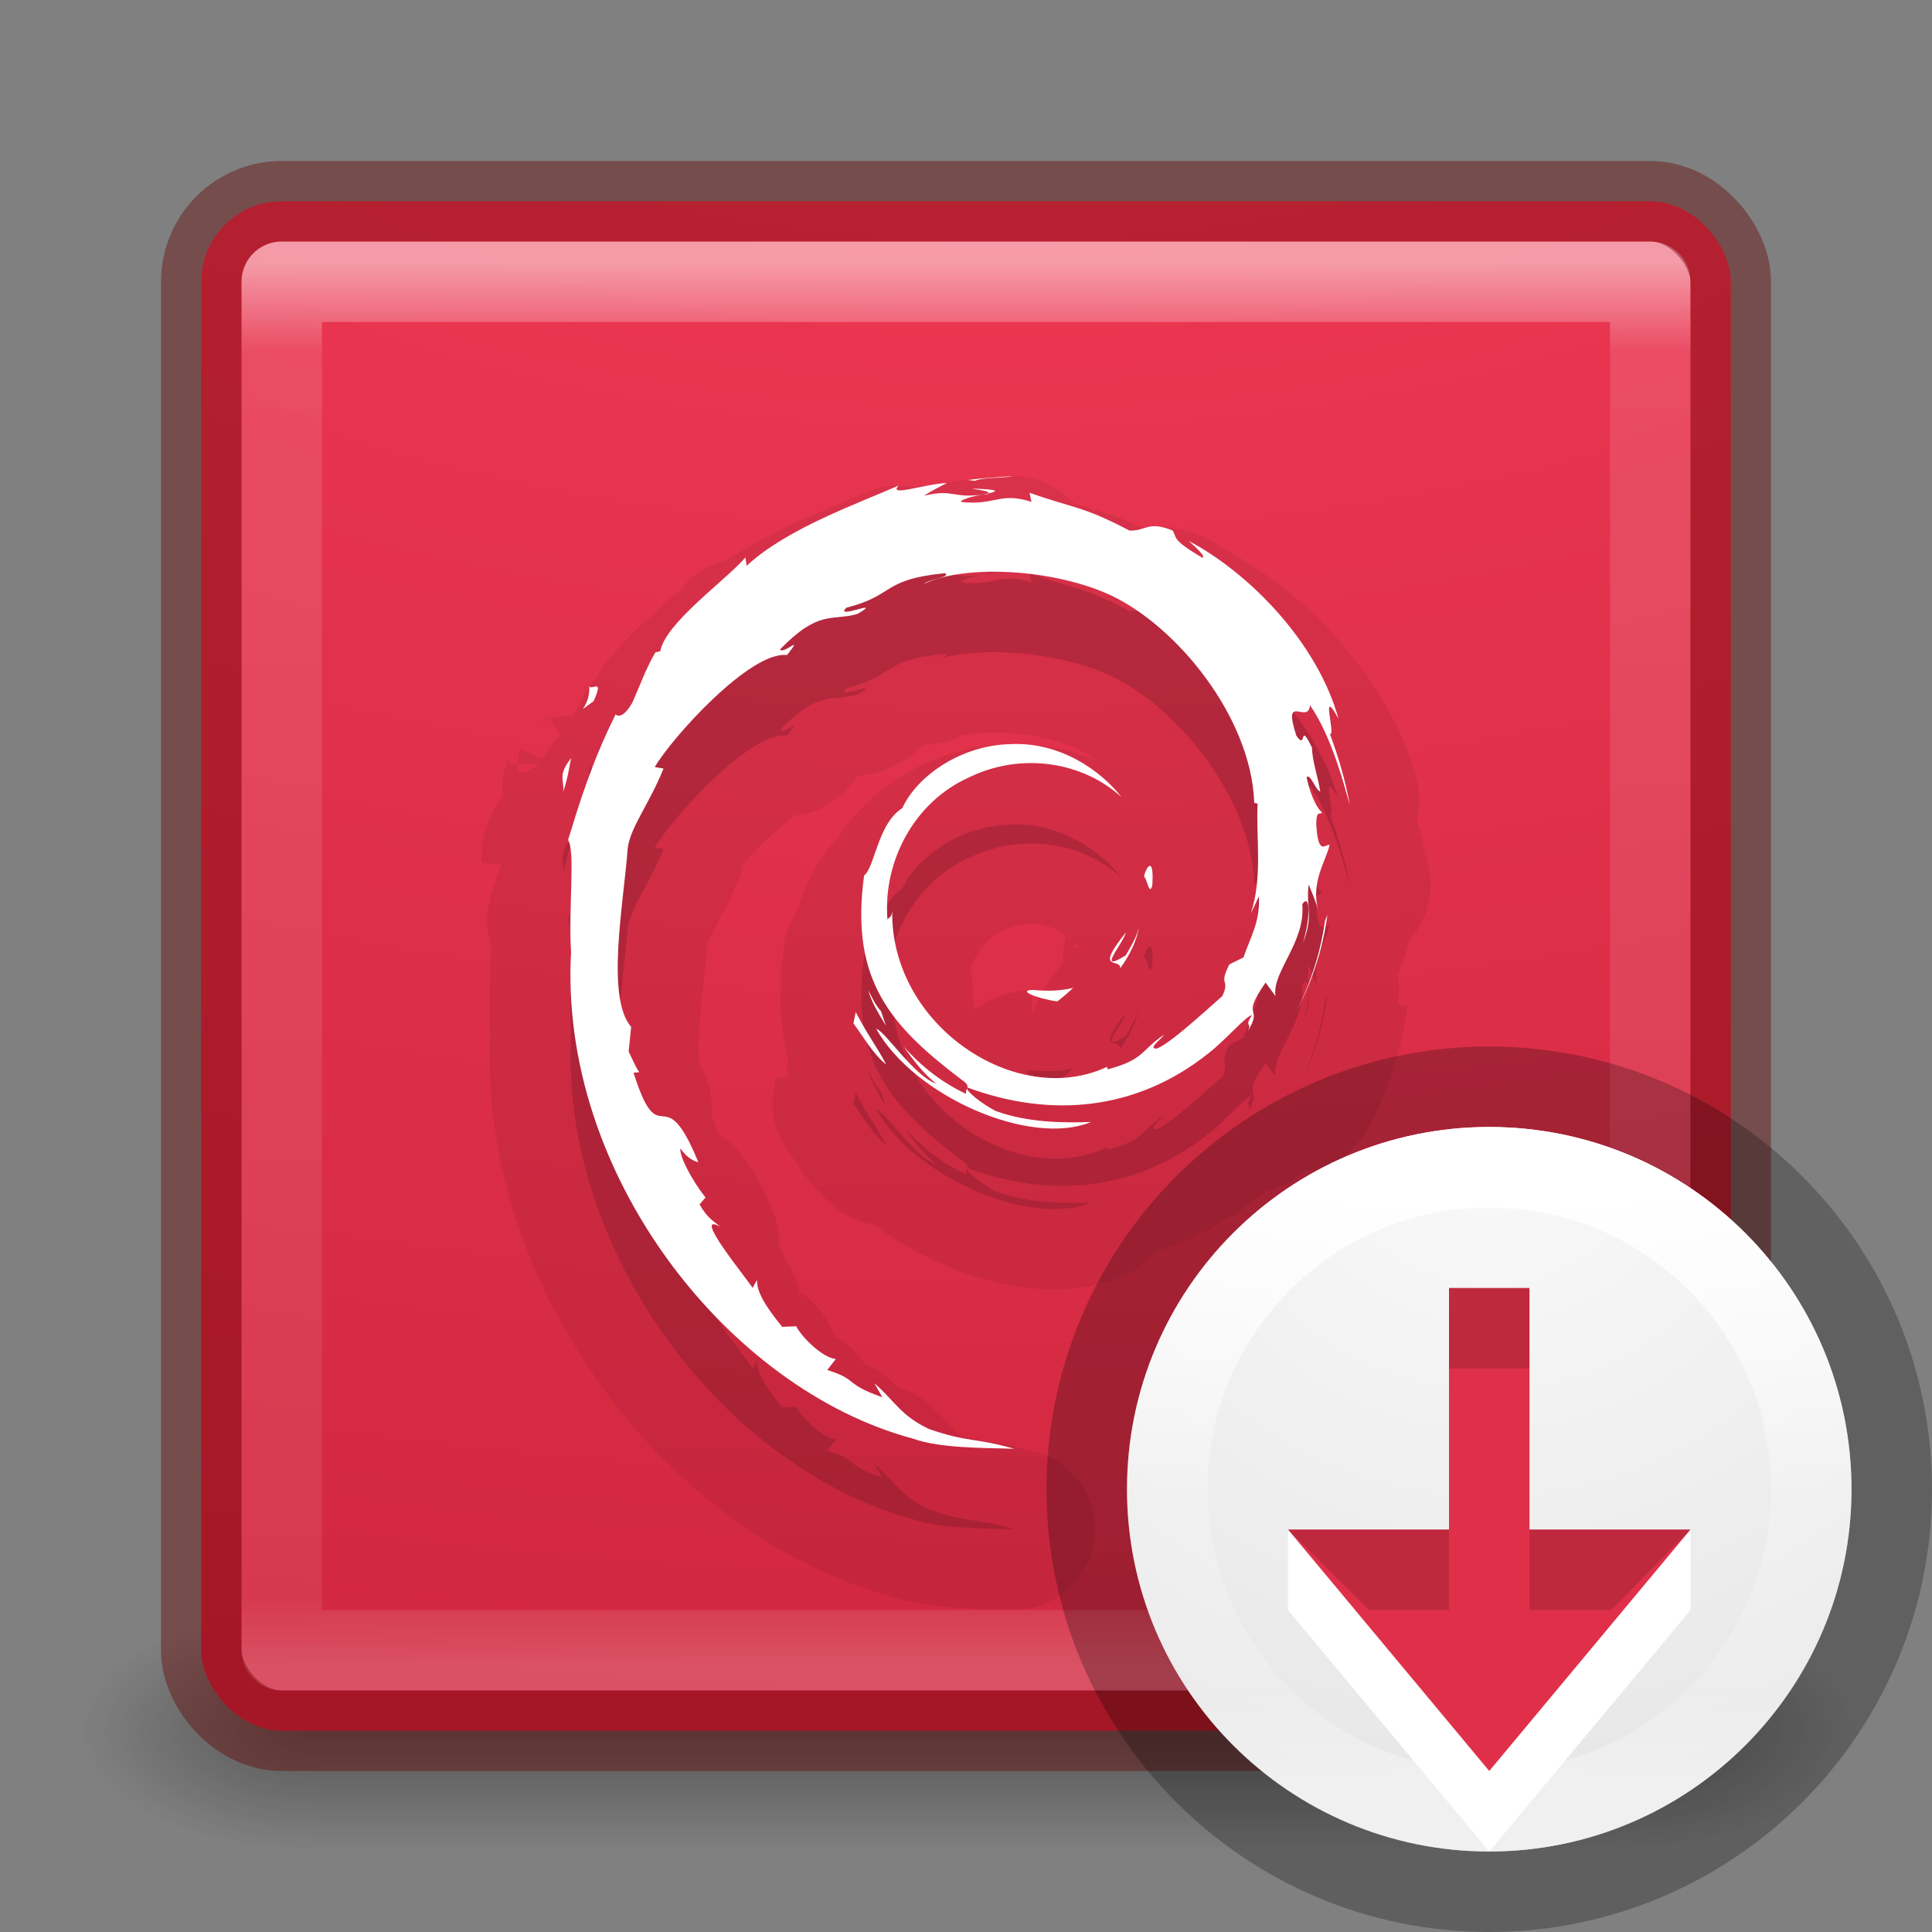 <?xml version="1.0" encoding="UTF-8" standalone="no"?>
<svg
   xmlns:dc="http://purl.org/dc/elements/1.1/"
   xmlns:cc="http://creativecommons.org/ns#"
   xmlns:rdf="http://www.w3.org/1999/02/22-rdf-syntax-ns#"
   xmlns:svg="http://www.w3.org/2000/svg"
   xmlns="http://www.w3.org/2000/svg"
   xmlns:xlink="http://www.w3.org/1999/xlink"
   xmlns:sodipodi="http://sodipodi.sourceforge.net/DTD/sodipodi-0.dtd"
   xmlns:inkscape="http://www.inkscape.org/namespaces/inkscape"
   version="1.1"
   width="24"
   height="24"
   id="svg7107"
   inkscape:version="0.91 r13725"
   sodipodi:docname="com.github.donadigo.eddy.svg">
  <rect width="100%" height="100%" fill="#808080" stroke="none"/>
  <sodipodi:namedview
     pagecolor="#ffffff"
     bordercolor="#666666"
     borderopacity="1"
     objecttolerance="10"
     gridtolerance="10"
     guidetolerance="10"
     inkscape:pageopacity="0"
     inkscape:pageshadow="2"
     inkscape:window-width="1280"
     inkscape:window-height="739"
     id="namedview46"
     showgrid="false"
     inkscape:object-nodes="true"
     inkscape:zoom="9.8333333"
     inkscape:cx="-2.3898305"
     inkscape:cy="12"
     inkscape:window-x="0"
     inkscape:window-y="30"
     inkscape:window-maximized="1"
     inkscape:current-layer="g4057" />
  <defs
     id="defs7109">
    <linearGradient
       x1="24"
       y1="5"
       x2="24"
       y2="43"
       id="linearGradient5397"
       xlink:href="#linearGradient3924-64"
       gradientUnits="userSpaceOnUse"
       gradientTransform="matrix(0.459,0,0,0.459,0.974,0.972)" />
    <linearGradient
       id="linearGradient3924-64">
      <stop
         id="stop3926-3-6"
         style="stop-color:#ffffff;stop-opacity:1"
         offset="0" />
      <stop
         id="stop3928-0"
         style="stop-color:#ffffff;stop-opacity:0.235"
         offset="0.063" />
      <stop
         id="stop3930-3-59"
         style="stop-color:#ffffff;stop-opacity:0.157"
         offset="0.951" />
      <stop
         id="stop3932-0"
         style="stop-color:#ffffff;stop-opacity:0.392"
         offset="1" />
    </linearGradient>
    <linearGradient
       x1="227.204"
       y1="63.106"
       x2="227.204"
       y2="76.997"
       id="linearGradient5874-6"
       xlink:href="#linearGradient5803-0"
       gradientUnits="userSpaceOnUse"
       gradientTransform="translate(-214,-58)" />
    <linearGradient
       id="linearGradient5803-0">
      <stop
         id="stop5805-3"
         style="stop-color:#fff5ef;stop-opacity:1"
         offset="0" />
      <stop
         id="stop5807-4"
         style="stop-color:#fef8dd;stop-opacity:1"
         offset="1" />
    </linearGradient>
    <radialGradient
       cx="6.73"
       cy="9.957"
       r="12.672"
       fx="6.2"
       fy="9.957"
       id="radialGradient5679-7"
       xlink:href="#linearGradient2867-449-88-871-390-598-476-591-434-148-57-177-8-3-3-6-4-8-8-8"
       gradientUnits="userSpaceOnUse"
       gradientTransform="matrix(0,4.627,-5.68,0,68.966,-38.745)" />
    <linearGradient
       id="linearGradient2867-449-88-871-390-598-476-591-434-148-57-177-8-3-3-6-4-8-8-8">
      <stop
         id="stop3750-1-0-7-6-6-1-3-9"
         style="stop-color:#ffcd7d;stop-opacity:1"
         offset="0" />
      <stop
         id="stop3752-3-7-4-0-32-8-923-0"
         style="stop-color:#fc8f36;stop-opacity:1"
         offset="0.262" />
      <stop
         id="stop3754-1-8-5-2-7-6-7-1"
         style="stop-color:#e23a0e;stop-opacity:1"
         offset="0.705" />
      <stop
         id="stop3756-1-6-2-6-6-1-96-6"
         style="stop-color:#ac441f;stop-opacity:1"
         offset="1" />
    </linearGradient>
    <radialGradient
       cx="4.993"
       cy="43.5"
       r="2.5"
       fx="4.993"
       fy="43.5"
       id="radialGradient3082-6"
       xlink:href="#linearGradient3688-166-749-9"
       gradientUnits="userSpaceOnUse"
       gradientTransform="matrix(2.004,0,0,1.4,27.988,-17.4)" />
    <linearGradient
       id="linearGradient3688-166-749-9">
      <stop
         id="stop2883-2"
         style="stop-color:#181818;stop-opacity:1"
         offset="0" />
      <stop
         id="stop2885-2"
         style="stop-color:#181818;stop-opacity:0"
         offset="1" />
    </linearGradient>
    <radialGradient
       cx="4.993"
       cy="43.5"
       r="2.5"
       fx="4.993"
       fy="43.5"
       id="radialGradient3084-4"
       xlink:href="#linearGradient3688-464-309-7-6"
       gradientUnits="userSpaceOnUse"
       gradientTransform="matrix(2.004,0,0,1.4,-20.012,-104.4)" />
    <linearGradient
       id="linearGradient3688-464-309-7-6">
      <stop
         id="stop2889-75"
         style="stop-color:#181818;stop-opacity:1"
         offset="0" />
      <stop
         id="stop2891-4-9"
         style="stop-color:#181818;stop-opacity:0"
         offset="1" />
    </linearGradient>
    <linearGradient
       x1="25.058"
       y1="47.028"
       x2="25.058"
       y2="39.999"
       id="linearGradient3086-8"
       xlink:href="#linearGradient3702-501-757-1"
       gradientUnits="userSpaceOnUse" />
    <linearGradient
       id="linearGradient3702-501-757-1">
      <stop
         id="stop2895-2"
         style="stop-color:#181818;stop-opacity:0"
         offset="0" />
      <stop
         id="stop2897-89"
         style="stop-color:#181818;stop-opacity:1"
         offset="0.5" />
      <stop
         id="stop2899-36"
         style="stop-color:#181818;stop-opacity:0"
         offset="1" />
    </linearGradient>
    <linearGradient
       gradientTransform="matrix(0.351,0,0,0.351,-42.204,4.192)"
       gradientUnits="userSpaceOnUse"
       xlink:href="#linearGradient4011-7-8"
       id="linearGradient3364"
       y2="42.884"
       x2="71.204"
       y1="7.831"
       x1="71.204" />
    <linearGradient
       id="linearGradient4011-7-8">
      <stop
         offset="0"
         style="stop-color:#ffffff;stop-opacity:1"
         id="stop4013-4" />
      <stop
         offset="0.508"
         style="stop-color:#ffffff;stop-opacity:0.235"
         id="stop4015-61" />
      <stop
         offset="0.835"
         style="stop-color:#ffffff;stop-opacity:0.157"
         id="stop4017-2" />
      <stop
         offset="1"
         style="stop-color:#ffffff;stop-opacity:0.392"
         id="stop4019-2" />
    </linearGradient>
    <radialGradient
       gradientTransform="matrix(0,0.853,-0.903,-2.322444e-8,-9.373,0.747)"
       gradientUnits="userSpaceOnUse"
       xlink:href="#linearGradient4632-92-3-0-8-1-6-6"
       id="radialGradient3370"
       fy="8.45"
       fx="6.275"
       r="20"
       cy="8.45"
       cx="6.275" />
    <linearGradient
       id="linearGradient4632-92-3-0-8-1-6-6">
      <stop
         offset="0"
         style="stop-color:#fafafa;stop-opacity:1"
         id="stop4634-68-8-0-2-9-1-1" />
      <stop
         offset="1"
         style="stop-color:#e1e1e1;stop-opacity:1"
         id="stop4636-8-21-7-1-4-9-4" />
    </linearGradient>
    <linearGradient
       gradientTransform="matrix(0.807,0,0,0.834,5.323,-20.908)"
       gradientUnits="userSpaceOnUse"
       xlink:href="#linearGradient3104-8-8-97-4-6-2-0-1-4-0-5-8-3-9-1-4"
       id="linearGradient3373-2"
       y2="5.176"
       x2="-95.838"
       y1="54.2"
       x1="-95.838" />
    <linearGradient
       id="linearGradient3104-8-8-97-4-6-2-0-1-4-0-5-8-3-9-1-4">
      <stop
         offset="0"
         style="stop-color:#000000;stop-opacity:0.322"
         id="stop3106-5-4-3-5-0-1-61-9-2-7-3-3-2-6-9-2" />
      <stop
         offset="1"
         style="stop-color:#000000;stop-opacity:0.278"
         id="stop3108-4-3-7-8-2-4-01-9-9-0-6-4-3-7-7-3" />
    </linearGradient>
    <linearGradient
       x1="24"
       y1="5"
       x2="24"
       y2="43"
       id="linearGradient3058"
       xlink:href="#linearGradient3924-64"
       gradientUnits="userSpaceOnUse"
       gradientTransform="matrix(0.459,0,0,0.459,-23.146,1.024)" />
    <radialGradient
       cx="7.758"
       cy="9.957"
       r="12.672"
       fx="7.228"
       fy="9.957"
       id="radialGradient5521-1"
       xlink:href="#linearGradient3242"
       gradientUnits="userSpaceOnUse"
       gradientTransform="matrix(0,3.383,-5.68,0,44.848,-29.044)" />
    <linearGradient
       id="linearGradient3242">
      <stop
         id="stop3244"
         style="stop-color:#ff3d5a;stop-opacity:1"
         offset="0" />
      <stop
         id="stop3246"
         style="stop-color:#e5334d;stop-opacity:1"
         offset="0.262" />
      <stop
         id="stop3248"
         style="stop-color:#cc243c;stop-opacity:1"
         offset="0.661" />
      <stop
         id="stop3250"
         style="stop-color:#690b2c;stop-opacity:1"
         offset="1" />
    </linearGradient>
    <radialGradient
       cx="4.993"
       cy="43.5"
       r="2.5"
       fx="4.993"
       fy="43.5"
       id="radialGradient2976"
       xlink:href="#linearGradient3688-166-749-9"
       gradientUnits="userSpaceOnUse"
       gradientTransform="matrix(2.004,0,0,1.4,27.988,-17.4)" />
    <radialGradient
       cx="4.993"
       cy="43.5"
       r="2.5"
       fx="4.993"
       fy="43.5"
       id="radialGradient2978"
       xlink:href="#linearGradient3688-166-749-9"
       gradientUnits="userSpaceOnUse"
       gradientTransform="matrix(2.004,0,0,1.4,-20.012,-104.4)" />
    <linearGradient
       x1="71.204"
       y1="7.831"
       x2="71.204"
       y2="42.884"
       id="linearGradient3364-8"
       xlink:href="#linearGradient4011-7-8"
       gradientUnits="userSpaceOnUse"
       gradientTransform="matrix(0.216,0,0,0.216,2.99,13.017)" />
    <radialGradient
       cx="6.275"
       cy="8.45"
       r="20"
       fx="6.275"
       fy="8.45"
       id="radialGradient3370-2"
       xlink:href="#linearGradient4632-92-3-0-8-1-6-6"
       gradientUnits="userSpaceOnUse"
       gradientTransform="matrix(0,0.549,-0.58,-1.4929998e-8,23.403,10.558)" />
    <linearGradient
       x1="-95.838"
       y1="54.2"
       x2="-95.838"
       y2="5.176"
       id="linearGradient3373-2-5"
       xlink:href="#linearGradient3104-8-8-97-4-6-2-0-1-4-0-5-8-3-9-1-4"
       gradientUnits="userSpaceOnUse"
       gradientTransform="matrix(0.538,0,0,0.556,33.382,-4.173)" />
  </defs>
  <g
     style="display:inline"
     id="g2036-4"
     transform="matrix(0.55,0,0,0.333,-1.2,7.333)">
    <g
       style="opacity:0.4"
       id="g3712-8"
       transform="matrix(1.053,0,0,1.286,-1.263,-13.429)">
      <rect
         style="fill:url(#radialGradient3082-6);fill-opacity:1;stroke:none"
         id="rect2801-6"
         y="40"
         x="38"
         height="7"
         width="5" />
      <rect
         style="fill:url(#radialGradient3084-4);fill-opacity:1;stroke:none"
         id="rect3696-20"
         transform="scale(-1,-1)"
         y="-47"
         x="-10"
         height="7"
         width="5" />
      <rect
         style="fill:url(#linearGradient3086-8);fill-opacity:1;stroke:none"
         id="rect3700-5"
         y="40"
         x="10"
         height="7"
         width="28" />
    </g>
  </g>
  <g
     id="g4057"
     transform="translate(24.119,-0.051)">
    <rect
       width="19"
       height="19"
       rx="1"
       ry="1"
       x="-21.619"
       y="2.551"
       id="rect5505-21"
       style="color:#000000;display:inline;overflow:visible;visibility:visible;fill:url(#radialGradient5521-1);fill-opacity:1;fill-rule:nonzero;stroke:none;stroke-width:1;marker:none;enable-background:accumulate" />
    <rect
       width="17"
       height="17"
       x="-20.619"
       y="3.551"
       id="rect6741"
       style="opacity:0.5;fill:none;stroke:url(#linearGradient3058);stroke-width:1;stroke-linecap:round;stroke-linejoin:round;stroke-miterlimit:4;stroke-dasharray:none;stroke-dashoffset:0;stroke-opacity:1" />
    <rect
       width="19"
       height="19"
       rx="1"
       ry="1"
       x="-21.619"
       y="2.551"
       id="rect5505-21-3-2"
       style="color:#000000;display:inline;overflow:visible;visibility:visible;opacity:0.4;fill:none;stroke:#640000;stroke-width:1;stroke-linecap:round;stroke-linejoin:round;stroke-miterlimit:4;stroke-dasharray:none;stroke-dashoffset:0;stroke-opacity:1;marker:none;enable-background:accumulate" />
    <g
       style="opacity:0.15;fill:#000000;fill-opacity:1;stroke:none;stroke-opacity:1"
       id="g3141-3"
       transform="matrix(0.135,0,0,0.134,-11.115,13.496)">
      <path
         style="fill:#000000;fill-opacity:1;stroke:none;stroke-opacity:1"
         id="path3022-2"
         d="m -1.274,-1.099 c -1.494,0.02 0.281,0.768 2.232,1.069 0.541,-0.422 1.027,-0.846 1.463,-1.26 -1.213,0.297 -2.449,0.304 -3.695,0.191"
         inkscape:connector-curvature="0" />
      <path
         style="fill:#000000;fill-opacity:1;stroke:none;stroke-opacity:1"
         id="path3024-0"
         d="m 6.743,-3.098 c 0.893,-1.229 1.541,-2.573 1.77,-3.963 -0.201,0.99 -0.736,1.845 -1.244,2.749 -2.793,1.759 -0.264,-1.044 -0.002,-2.111 -3.002,3.783 -0.414,2.268 -0.524,3.325"
         inkscape:connector-curvature="0" />
      <path
         style="fill:#000000;fill-opacity:1;stroke:none;stroke-opacity:1"
         id="path3026-6"
         d="m 9.706,-10.802 c 0.182,-2.691 -0.529,-1.839 -0.768,-0.814 0.278,0.146 0.499,1.898 0.768,0.814"
         inkscape:connector-curvature="0" />
      <path
         style="fill:#000000;fill-opacity:1;stroke:none;stroke-opacity:1"
         id="path3028-1"
         d="m -6.942,-47.581 c 0.798,0.142 1.724,0.252 1.591,0.443 0.876,-0.193 1.073,-0.367 -1.591,-0.443"
         inkscape:connector-curvature="0" />
      <path
         style="fill:#000000;fill-opacity:1;stroke:none;stroke-opacity:1"
         id="path3030-5"
         d="m -5.35,-47.138 -0.561,0.117 0.523,-0.048 0.038,-0.069"
         inkscape:connector-curvature="0" />
      <path
         style="fill:#000000;fill-opacity:1;stroke:none;stroke-opacity:1"
         id="path3032-5"
         d="m 19.519,-9.782 c 0.09,2.416 -0.705,3.59 -1.424,5.666 l -1.293,0.643 c -1.057,2.054 0.105,1.304 -0.652,2.937 -1.652,1.467 -5.006,4.589 -6.08,4.875 -0.785,-0.017 0.531,-0.926 0.703,-1.281 -2.209,1.516 -1.773,2.276 -5.152,3.199 l -0.098,-0.221 c -8.33,3.92 -19.902,-3.847 -19.75,-14.443 -0.088,0.672 -0.253,0.504 -0.437,0.774 -0.43,-5.451 2.518,-10.926 7.49,-13.165 4.863,-2.406 10.564,-1.42 14.045,1.829 -1.912,-2.506 -5.721,-5.163 -10.232,-4.917 -4.421,0.072 -8.558,2.881 -9.938,5.932 -2.264,1.425 -2.528,5.496 -3.514,6.242 -1.329,9.76 2.497,13.975 8.97,18.936 1.016,0.686 0.286,0.791 0.422,1.313 -2.15,-1.006 -4.118,-2.526 -5.738,-4.387 0.86,1.257 1.787,2.479 2.986,3.439 -2.029,-0.685 -4.738,-4.913 -5.527,-5.085 3.495,6.258 14.178,10.975 19.775,8.634 -2.59,0.096 -5.879,0.053 -8.787,-1.022 -1.225,-0.629 -2.884,-1.93 -2.587,-2.173 7.636,2.851 15.522,2.158 22.128,-3.137 1.682,-1.31 3.518,-3.537 4.049,-3.567 -0.799,1.202 0.137,0.578 -0.477,1.639 1.672,-2.701 -0.729,-1.1 1.73,-4.664 l 0.908,1.25 c -0.34,-2.244 2.785,-4.966 2.467,-8.512 0.717,-1.084 0.799,1.168 0.039,3.662 1.055,-2.767 0.279,-3.212 0.549,-5.496 0.291,0.768 0.678,1.583 0.875,2.394 -0.688,-2.675 0.703,-4.503 1.049,-6.058 -0.342,-0.15 -1.061,1.182 -1.227,-1.976 0.025,-1.372 0.383,-0.719 0.52,-1.057 -0.268,-0.155 -0.975,-1.207 -1.404,-3.224 0.309,-0.475 0.832,1.229 1.256,1.298 -0.273,-1.603 -0.742,-2.826 -0.762,-4.057 -1.24,-2.59 -0.439,0.346 -1.443,-1.112 -1.32,-4.114 1.094,-0.955 1.258,-2.823 1.998,2.895 3.137,7.385 3.662,9.244 -0.4,-2.267 -1.045,-4.464 -1.834,-6.589 0.609,0.257 -0.979,-4.663 0.791,-1.405 -1.889,-6.945 -8.078,-13.435 -13.773,-16.479 0.695,0.637 1.574,1.437 1.26,1.563 -2.834,-1.685 -2.336,-1.818 -2.742,-2.53 -2.305,-0.939 -2.459,0.077 -3.984,0.002 -4.35,-2.308 -5.188,-2.063 -9.191,-3.507 l 0.182,0.852 c -2.881,-0.96 -3.357,0.362 -6.47,0.002 -0.189,-0.147 0.998,-0.536 1.976,-0.677 -2.786,0.368 -2.656,-0.55 -5.382,0.101 0.671,-0.471 1.383,-0.784 2.099,-1.184 -2.271,0.138 -5.424,1.322 -4.451,0.244 -3.705,1.654 -10.286,3.975 -13.979,7.438 l -0.116,-0.776 c -1.692,2.031 -7.379,6.066 -7.832,8.699 l -0.453,0.105 c -0.879,1.491 -1.45,3.18 -2.148,4.713 -1.151,1.963 -1.688,0.756 -1.524,1.064 -2.265,4.592 -3.392,8.45 -4.363,11.616 0.692,1.035 0.017,6.232 0.278,10.391 -1.136,20.544 14.418,40.489 31.42,45.093 2.492,0.893 6.197,0.861 9.349,0.949 -3.718,-1.064 -4.198,-0.563 -7.822,-1.826 -2.613,-1.232 -3.185,-2.637 -5.037,-4.244 l 0.733,1.295 c -3.63,-1.285 -2.111,-1.59 -5.065,-2.525 l 0.783,-1.021 c -1.177,-0.09 -3.117,-1.982 -3.647,-3.033 l -1.288,0.051 c -1.546,-1.906 -2.371,-3.283 -2.31,-4.35 l -0.416,0.742 c -0.471,-0.809 -5.691,-7.158 -2.983,-5.68 -0.503,-0.458 -1.172,-0.747 -1.897,-2.066 l 0.551,-0.629 c -1.301,-1.677 -2.398,-3.826 -2.314,-4.542 0.695,0.938 1.177,1.114 1.655,1.275 -3.291,-8.164 -3.476,-0.449 -5.967,-8.31 l 0.526,-0.042 c -0.403,-0.611 -0.65,-1.27 -0.974,-1.919 l 0.23,-2.285 c -2.368,-2.736 -0.662,-11.645 -0.319,-16.53 0.235,-1.986 1.977,-4.101 3.3,-7.418 l -0.806,-0.138 c 1.542,-2.688 8.802,-10.799 12.166,-10.383 1.629,-2.046 -0.324,-0.008 -0.643,-0.522 3.579,-3.703 4.704,-2.616 7.119,-3.283 2.603,-1.545 -2.235,0.604 -1.001,-0.589 4.503,-1.149 3.19,-2.614 9.063,-3.197 0.62,0.352 -1.437,0.544 -1.953,1.001 3.75,-1.836 11.869,-1.417 17.145,1.018 6.117,2.861 12.994,11.314 13.266,19.267 l 0.309,0.083 c -0.156,3.162 0.484,6.819 -0.627,10.177 l 0.751,-1.591"
         inkscape:connector-curvature="0" />
      <path
         style="fill:#000000;fill-opacity:1;stroke:none;stroke-opacity:1"
         id="path3034-4"
         d="m -17.585,0.951 -0.211,1.047 c 0.983,1.335 1.763,2.781 3.016,3.821 -0.902,-1.759 -1.571,-2.486 -2.805,-4.868"
         inkscape:connector-curvature="0" />
      <path
         style="fill:#000000;fill-opacity:1;stroke:none;stroke-opacity:1"
         id="path3036-7"
         d="m -15.264,0.861 c -0.52,-0.576 -0.826,-1.268 -1.172,-1.956 0.33,1.211 1.006,2.252 1.633,3.312 l -0.461,-1.356"
         inkscape:connector-curvature="0" />
      <path
         style="fill:#000000;fill-opacity:1;stroke:none;stroke-opacity:1"
         id="path3038-6"
         d="m 25.82,-8.069 -0.219,0.552 c -0.402,2.858 -1.273,5.686 -2.605,8.309 1.472,-2.767 2.421,-5.794 2.824,-8.861"
         inkscape:connector-curvature="0" />
      <path
         style="fill:#000000;fill-opacity:1;stroke:none;stroke-opacity:1"
         id="path3040-5"
         d="m -6.645,-48.298 c 1.009,-0.369 2.482,-0.203 3.556,-0.446 -1.398,0.117 -2.789,0.187 -4.162,0.362 l 0.606,0.084"
         inkscape:connector-curvature="0" />
      <path
         style="fill:#000000;fill-opacity:1;stroke:none;stroke-opacity:1"
         id="path3042-6"
         d="m -42.116,-29.436 c 0.233,2.154 -1.62,2.991 0.41,1.569 1.09,-2.454 -0.424,-0.677 -0.41,-1.569"
         inkscape:connector-curvature="0" />
      <path
         style="fill:#000000;fill-opacity:1;stroke:none;stroke-opacity:1"
         id="path3044-9"
         d="m -44.504,-19.462 c 0.469,-1.437 0.553,-2.299 0.732,-3.132 -1.293,1.654 -0.596,2.007 -0.732,3.132"
         inkscape:connector-curvature="0" />
    </g>
    <g
       style="opacity:0.07;fill:#000000;fill-opacity:1;stroke:#000000;stroke-width:14.882;stroke-linejoin:round;stroke-miterlimit:4;stroke-dasharray:none;stroke-opacity:1"
       id="g3141-3-3"
       transform="matrix(0.135,0,0,0.134,-11.115,13.496)">
      <path
         style="fill:#000000;fill-opacity:1;stroke:#000000;stroke-width:14.882;stroke-linejoin:round;stroke-miterlimit:4;stroke-dasharray:none;stroke-opacity:1"
         id="path3022-2-7"
         d="m -1.274,-1.099 c -1.494,0.02 0.281,0.768 2.232,1.069 0.541,-0.422 1.027,-0.846 1.463,-1.26 -1.213,0.297 -2.449,0.304 -3.695,0.191"
         inkscape:connector-curvature="0" />
      <path
         style="fill:#000000;fill-opacity:1;stroke:#000000;stroke-width:14.882;stroke-linejoin:round;stroke-miterlimit:4;stroke-dasharray:none;stroke-opacity:1"
         id="path3024-0-4"
         d="m 6.743,-3.098 c 0.893,-1.229 1.541,-2.573 1.77,-3.963 -0.201,0.99 -0.736,1.845 -1.244,2.749 -2.793,1.759 -0.264,-1.044 -0.002,-2.111 -3.002,3.783 -0.414,2.268 -0.524,3.325"
         inkscape:connector-curvature="0" />
      <path
         style="fill:#000000;fill-opacity:1;stroke:#000000;stroke-width:14.882;stroke-linejoin:round;stroke-miterlimit:4;stroke-dasharray:none;stroke-opacity:1"
         id="path3026-6-5"
         d="m 9.706,-10.802 c 0.182,-2.691 -0.529,-1.839 -0.768,-0.814 0.278,0.146 0.499,1.898 0.768,0.814"
         inkscape:connector-curvature="0" />
      <path
         style="fill:#000000;fill-opacity:1;stroke:#000000;stroke-width:14.882;stroke-linejoin:round;stroke-miterlimit:4;stroke-dasharray:none;stroke-opacity:1"
         id="path3028-1-2"
         d="m -6.942,-47.581 c 0.798,0.142 1.724,0.252 1.591,0.443 0.876,-0.193 1.073,-0.367 -1.591,-0.443"
         inkscape:connector-curvature="0" />
      <path
         style="fill:#000000;fill-opacity:1;stroke:#000000;stroke-width:14.882;stroke-linejoin:round;stroke-miterlimit:4;stroke-dasharray:none;stroke-opacity:1"
         id="path3030-5-5"
         d="m -5.35,-47.138 -0.561,0.117 0.523,-0.048 0.038,-0.069"
         inkscape:connector-curvature="0" />
      <path
         style="fill:#000000;fill-opacity:1;stroke:#000000;stroke-width:14.882;stroke-linejoin:round;stroke-miterlimit:4;stroke-dasharray:none;stroke-opacity:1"
         id="path3032-5-4"
         d="m 19.519,-9.782 c 0.09,2.416 -0.705,3.59 -1.424,5.666 l -1.293,0.643 c -1.057,2.054 0.105,1.304 -0.652,2.937 -1.652,1.467 -5.006,4.589 -6.08,4.875 -0.785,-0.017 0.531,-0.926 0.703,-1.281 -2.209,1.516 -1.773,2.276 -5.152,3.199 l -0.098,-0.221 c -8.33,3.92 -19.902,-3.847 -19.75,-14.443 -0.088,0.672 -0.253,0.504 -0.437,0.774 -0.43,-5.451 2.518,-10.926 7.49,-13.165 4.863,-2.406 10.564,-1.42 14.045,1.829 -1.912,-2.506 -5.721,-5.163 -10.232,-4.917 -4.421,0.072 -8.558,2.881 -9.938,5.932 -2.264,1.425 -2.528,5.496 -3.514,6.242 -1.329,9.76 2.497,13.975 8.97,18.936 1.016,0.686 0.286,0.791 0.422,1.313 -2.15,-1.006 -4.118,-2.526 -5.738,-4.387 0.86,1.257 1.787,2.479 2.986,3.439 -2.029,-0.685 -4.738,-4.913 -5.527,-5.085 3.495,6.258 14.178,10.975 19.775,8.634 -2.59,0.096 -5.879,0.053 -8.787,-1.022 -1.225,-0.629 -2.884,-1.93 -2.587,-2.173 7.636,2.851 15.522,2.158 22.128,-3.137 1.682,-1.31 3.518,-3.537 4.049,-3.567 -0.799,1.202 0.137,0.578 -0.477,1.639 1.672,-2.701 -0.729,-1.1 1.73,-4.664 l 0.908,1.25 c -0.34,-2.244 2.785,-4.966 2.467,-8.512 0.717,-1.084 0.799,1.168 0.039,3.662 1.055,-2.767 0.279,-3.212 0.549,-5.496 0.291,0.768 0.678,1.583 0.875,2.394 -0.688,-2.675 0.703,-4.503 1.049,-6.058 -0.342,-0.15 -1.061,1.182 -1.227,-1.976 0.025,-1.372 0.383,-0.719 0.52,-1.057 -0.268,-0.155 -0.975,-1.207 -1.404,-3.224 0.309,-0.475 0.832,1.229 1.256,1.298 -0.273,-1.603 -0.742,-2.826 -0.762,-4.057 -1.24,-2.59 -0.439,0.346 -1.443,-1.112 -1.32,-4.114 1.094,-0.955 1.258,-2.823 1.998,2.895 3.137,7.385 3.662,9.244 -0.4,-2.267 -1.045,-4.464 -1.834,-6.589 0.609,0.257 -0.979,-4.663 0.791,-1.405 -1.889,-6.945 -8.078,-13.435 -13.773,-16.479 0.695,0.637 1.574,1.437 1.26,1.563 -2.834,-1.685 -2.336,-1.818 -2.742,-2.53 -2.305,-0.939 -2.459,0.077 -3.984,0.002 -4.35,-2.308 -5.188,-2.063 -9.191,-3.507 l 0.182,0.852 c -2.881,-0.96 -3.357,0.362 -6.47,0.002 -0.189,-0.147 0.998,-0.536 1.976,-0.677 -2.786,0.368 -2.656,-0.55 -5.382,0.101 0.671,-0.471 1.383,-0.784 2.099,-1.184 -2.271,0.138 -5.424,1.322 -4.451,0.244 -3.705,1.654 -10.286,3.975 -13.979,7.438 l -0.116,-0.776 c -1.692,2.031 -7.379,6.066 -7.832,8.699 l -0.453,0.105 c -0.879,1.491 -1.45,3.18 -2.148,4.713 -1.151,1.963 -1.688,0.756 -1.524,1.064 -2.265,4.592 -3.392,8.45 -4.363,11.616 0.692,1.035 0.017,6.232 0.278,10.391 -1.136,20.544 14.418,40.489 31.42,45.093 2.492,0.893 6.197,0.861 9.349,0.949 -3.718,-1.064 -4.198,-0.563 -7.822,-1.826 -2.613,-1.232 -3.185,-2.637 -5.037,-4.244 l 0.733,1.295 c -3.63,-1.285 -2.111,-1.59 -5.065,-2.525 l 0.783,-1.021 c -1.177,-0.09 -3.117,-1.982 -3.647,-3.033 l -1.288,0.051 c -1.546,-1.906 -2.371,-3.283 -2.31,-4.35 l -0.416,0.742 c -0.471,-0.809 -5.691,-7.158 -2.983,-5.68 -0.503,-0.458 -1.172,-0.747 -1.897,-2.066 l 0.551,-0.629 c -1.301,-1.677 -2.398,-3.826 -2.314,-4.542 0.695,0.938 1.177,1.114 1.655,1.275 -3.291,-8.164 -3.476,-0.449 -5.967,-8.31 l 0.526,-0.042 c -0.403,-0.611 -0.65,-1.27 -0.974,-1.919 l 0.23,-2.285 c -2.368,-2.736 -0.662,-11.645 -0.319,-16.53 0.235,-1.986 1.977,-4.101 3.3,-7.418 l -0.806,-0.138 c 1.542,-2.688 8.802,-10.799 12.166,-10.383 1.629,-2.046 -0.324,-0.008 -0.643,-0.522 3.579,-3.703 4.704,-2.616 7.119,-3.283 2.603,-1.545 -2.235,0.604 -1.001,-0.589 4.503,-1.149 3.19,-2.614 9.063,-3.197 0.62,0.352 -1.437,0.544 -1.953,1.001 3.75,-1.836 11.869,-1.417 17.145,1.018 6.117,2.861 12.994,11.314 13.266,19.267 l 0.309,0.083 c -0.156,3.162 0.484,6.819 -0.627,10.177 l 0.751,-1.591"
         inkscape:connector-curvature="0" />
      <path
         style="fill:#000000;fill-opacity:1;stroke:#000000;stroke-width:14.882;stroke-linejoin:round;stroke-miterlimit:4;stroke-dasharray:none;stroke-opacity:1"
         id="path3034-4-7"
         d="m -17.585,0.951 -0.211,1.047 c 0.983,1.335 1.763,2.781 3.016,3.821 -0.902,-1.759 -1.571,-2.486 -2.805,-4.868"
         inkscape:connector-curvature="0" />
      <path
         style="fill:#000000;fill-opacity:1;stroke:#000000;stroke-width:14.882;stroke-linejoin:round;stroke-miterlimit:4;stroke-dasharray:none;stroke-opacity:1"
         id="path3036-7-4"
         d="m -15.264,0.861 c -0.52,-0.576 -0.826,-1.268 -1.172,-1.956 0.33,1.211 1.006,2.252 1.633,3.312 l -0.461,-1.356"
         inkscape:connector-curvature="0" />
      <path
         style="fill:#000000;fill-opacity:1;stroke:#000000;stroke-width:14.882;stroke-linejoin:round;stroke-miterlimit:4;stroke-dasharray:none;stroke-opacity:1"
         id="path3038-6-4"
         d="m 25.82,-8.069 -0.219,0.552 c -0.402,2.858 -1.273,5.686 -2.605,8.309 1.472,-2.767 2.421,-5.794 2.824,-8.861"
         inkscape:connector-curvature="0" />
      <path
         style="fill:#000000;fill-opacity:1;stroke:#000000;stroke-width:14.882;stroke-linejoin:round;stroke-miterlimit:4;stroke-dasharray:none;stroke-opacity:1"
         id="path3040-5-3"
         d="m -6.645,-48.298 c 1.009,-0.369 2.482,-0.203 3.556,-0.446 -1.398,0.117 -2.789,0.187 -4.162,0.362 l 0.606,0.084"
         inkscape:connector-curvature="0" />
      <path
         style="fill:#000000;fill-opacity:1;stroke:#000000;stroke-width:14.882;stroke-linejoin:round;stroke-miterlimit:4;stroke-dasharray:none;stroke-opacity:1"
         id="path3042-6-0"
         d="m -42.116,-29.436 c 0.233,2.154 -1.62,2.991 0.41,1.569 1.09,-2.454 -0.424,-0.677 -0.41,-1.569"
         inkscape:connector-curvature="0" />
      <path
         style="fill:#000000;fill-opacity:1;stroke:#000000;stroke-width:14.882;stroke-linejoin:round;stroke-miterlimit:4;stroke-dasharray:none;stroke-opacity:1"
         id="path3044-9-7"
         d="m -44.504,-19.462 c 0.469,-1.437 0.553,-2.299 0.732,-3.132 -1.293,1.654 -0.596,2.007 -0.732,3.132"
         inkscape:connector-curvature="0" />
    </g>
    <g
       style="fill:#ffffff;fill-opacity:1;stroke:none;stroke-opacity:1"
       id="g3141"
       transform="matrix(0.135,0,0,0.134,-11.115,12.496)">
      <path
         style="fill:#ffffff;fill-opacity:1;stroke:none;stroke-opacity:1"
         id="path3022"
         d="m -1.274,-1.099 c -1.494,0.02 0.281,0.768 2.232,1.069 0.541,-0.422 1.027,-0.846 1.463,-1.26 -1.213,0.297 -2.449,0.304 -3.695,0.191"
         inkscape:connector-curvature="0" />
      <path
         style="fill:#ffffff;fill-opacity:1;stroke:none;stroke-opacity:1"
         id="path3024"
         d="m 6.743,-3.098 c 0.893,-1.229 1.541,-2.573 1.77,-3.963 -0.201,0.99 -0.736,1.845 -1.244,2.749 -2.793,1.759 -0.264,-1.044 -0.002,-2.111 -3.002,3.783 -0.414,2.268 -0.524,3.325"
         inkscape:connector-curvature="0" />
      <path
         style="fill:#ffffff;fill-opacity:1;stroke:none;stroke-opacity:1"
         id="path3026"
         d="m 9.706,-10.802 c 0.182,-2.691 -0.529,-1.839 -0.768,-0.814 0.278,0.146 0.499,1.898 0.768,0.814"
         inkscape:connector-curvature="0" />
      <path
         style="fill:#ffffff;fill-opacity:1;stroke:none;stroke-opacity:1"
         id="path3028"
         d="m -6.942,-47.581 c 0.798,0.142 1.724,0.252 1.591,0.443 0.876,-0.193 1.073,-0.367 -1.591,-0.443"
         inkscape:connector-curvature="0" />
      <path
         style="fill:#ffffff;fill-opacity:1;stroke:none;stroke-opacity:1"
         id="path3030"
         d="m -5.35,-47.138 -0.561,0.117 0.523,-0.048 0.038,-0.069"
         inkscape:connector-curvature="0" />
      <path
         style="fill:#ffffff;fill-opacity:1;stroke:none;stroke-opacity:1"
         id="path3032"
         d="m 19.519,-9.782 c 0.09,2.416 -0.705,3.59 -1.424,5.666 l -1.293,0.643 c -1.057,2.054 0.105,1.304 -0.652,2.937 -1.652,1.467 -5.006,4.589 -6.08,4.875 -0.785,-0.017 0.531,-0.926 0.703,-1.281 -2.209,1.516 -1.773,2.276 -5.152,3.199 l -0.098,-0.221 c -8.33,3.92 -19.902,-3.847 -19.75,-14.443 -0.088,0.672 -0.253,0.504 -0.437,0.774 -0.43,-5.451 2.518,-10.926 7.49,-13.165 4.863,-2.406 10.564,-1.42 14.045,1.829 -1.912,-2.506 -5.721,-5.163 -10.232,-4.917 -4.421,0.072 -8.558,2.881 -9.938,5.932 -2.264,1.425 -2.528,5.496 -3.514,6.242 -1.329,9.76 2.497,13.975 8.97,18.936 1.016,0.686 0.286,0.791 0.422,1.313 -2.15,-1.006 -4.118,-2.526 -5.738,-4.387 0.86,1.257 1.787,2.479 2.986,3.439 -2.029,-0.685 -4.738,-4.913 -5.527,-5.085 3.495,6.258 14.178,10.975 19.775,8.634 -2.59,0.096 -5.879,0.053 -8.787,-1.022 -1.225,-0.629 -2.884,-1.93 -2.587,-2.173 7.636,2.851 15.522,2.158 22.128,-3.137 1.682,-1.31 3.518,-3.537 4.049,-3.567 -0.799,1.202 0.137,0.578 -0.477,1.639 1.672,-2.701 -0.729,-1.1 1.73,-4.664 l 0.908,1.25 c -0.34,-2.244 2.785,-4.966 2.467,-8.512 0.717,-1.084 0.799,1.168 0.039,3.662 1.055,-2.767 0.279,-3.212 0.549,-5.496 0.291,0.768 0.678,1.583 0.875,2.394 -0.688,-2.675 0.703,-4.503 1.049,-6.058 -0.342,-0.15 -1.061,1.182 -1.227,-1.976 0.025,-1.372 0.383,-0.719 0.52,-1.057 -0.268,-0.155 -0.975,-1.207 -1.404,-3.224 0.309,-0.475 0.832,1.229 1.256,1.298 -0.273,-1.603 -0.742,-2.826 -0.762,-4.057 -1.24,-2.59 -0.439,0.346 -1.443,-1.112 -1.32,-4.114 1.094,-0.955 1.258,-2.823 1.998,2.895 3.137,7.385 3.662,9.244 -0.4,-2.267 -1.045,-4.464 -1.834,-6.589 0.609,0.257 -0.979,-4.663 0.791,-1.405 -1.889,-6.945 -8.078,-13.435 -13.773,-16.479 0.695,0.637 1.574,1.437 1.26,1.563 -2.834,-1.685 -2.336,-1.818 -2.742,-2.53 -2.305,-0.939 -2.459,0.077 -3.984,0.002 -4.35,-2.308 -5.188,-2.063 -9.191,-3.507 l 0.182,0.852 c -2.881,-0.96 -3.357,0.362 -6.47,0.002 -0.189,-0.147 0.998,-0.536 1.976,-0.677 -2.786,0.368 -2.656,-0.55 -5.382,0.101 0.671,-0.471 1.383,-0.784 2.099,-1.184 -2.271,0.138 -5.424,1.322 -4.451,0.244 -3.705,1.654 -10.286,3.975 -13.979,7.438 l -0.116,-0.776 c -1.692,2.031 -7.379,6.066 -7.832,8.699 l -0.453,0.105 c -0.879,1.491 -1.45,3.18 -2.148,4.713 -1.151,1.963 -1.688,0.756 -1.524,1.064 -2.265,4.592 -3.392,8.45 -4.363,11.616 0.692,1.035 0.017,6.232 0.278,10.391 -1.136,20.544 14.418,40.489 31.42,45.093 2.492,0.893 6.197,0.861 9.349,0.949 -3.718,-1.064 -4.198,-0.563 -7.822,-1.826 -2.613,-1.232 -3.185,-2.637 -5.037,-4.244 l 0.733,1.295 c -3.63,-1.285 -2.111,-1.59 -5.065,-2.525 l 0.783,-1.021 c -1.177,-0.09 -3.117,-1.982 -3.647,-3.033 l -1.288,0.051 c -1.546,-1.906 -2.371,-3.283 -2.31,-4.35 l -0.416,0.742 c -0.471,-0.809 -5.691,-7.158 -2.983,-5.68 -0.503,-0.458 -1.172,-0.747 -1.897,-2.066 l 0.551,-0.629 c -1.301,-1.677 -2.398,-3.826 -2.314,-4.542 0.695,0.938 1.177,1.114 1.655,1.275 -3.291,-8.164 -3.476,-0.449 -5.967,-8.31 l 0.526,-0.042 c -0.403,-0.611 -0.65,-1.27 -0.974,-1.919 l 0.23,-2.285 c -2.368,-2.736 -0.662,-11.645 -0.319,-16.53 0.235,-1.986 1.977,-4.101 3.3,-7.418 l -0.806,-0.138 c 1.542,-2.688 8.802,-10.799 12.166,-10.383 1.629,-2.046 -0.324,-0.008 -0.643,-0.522 3.579,-3.703 4.704,-2.616 7.119,-3.283 2.603,-1.545 -2.235,0.604 -1.001,-0.589 4.503,-1.149 3.19,-2.614 9.063,-3.197 0.62,0.352 -1.437,0.544 -1.953,1.001 3.75,-1.836 11.869,-1.417 17.145,1.018 6.117,2.861 12.994,11.314 13.266,19.267 l 0.309,0.083 c -0.156,3.162 0.484,6.819 -0.627,10.177 l 0.751,-1.591"
         inkscape:connector-curvature="0" />
      <path
         style="fill:#ffffff;fill-opacity:1;stroke:none;stroke-opacity:1"
         id="path3034"
         d="m -17.585,0.951 -0.211,1.047 c 0.983,1.335 1.763,2.781 3.016,3.821 -0.902,-1.759 -1.571,-2.486 -2.805,-4.868"
         inkscape:connector-curvature="0" />
      <path
         style="fill:#ffffff;fill-opacity:1;stroke:none;stroke-opacity:1"
         id="path3036"
         d="m -15.264,0.861 c -0.52,-0.576 -0.826,-1.268 -1.172,-1.956 0.33,1.211 1.006,2.252 1.633,3.312 l -0.461,-1.356"
         inkscape:connector-curvature="0" />
      <path
         style="fill:#ffffff;fill-opacity:1;stroke:none;stroke-opacity:1"
         id="path3038"
         d="m 25.82,-8.069 -0.219,0.552 c -0.402,2.858 -1.273,5.686 -2.605,8.309 1.472,-2.767 2.421,-5.794 2.824,-8.861"
         inkscape:connector-curvature="0" />
      <path
         style="fill:#ffffff;fill-opacity:1;stroke:none;stroke-opacity:1"
         id="path3040"
         d="m -6.645,-48.298 c 1.009,-0.369 2.482,-0.203 3.556,-0.446 -1.398,0.117 -2.789,0.187 -4.162,0.362 l 0.606,0.084"
         inkscape:connector-curvature="0" />
      <path
         style="fill:#ffffff;fill-opacity:1;stroke:none;stroke-opacity:1"
         id="path3042"
         d="m -42.116,-29.436 c 0.233,2.154 -1.62,2.991 0.41,1.569 1.09,-2.454 -0.424,-0.677 -0.41,-1.569"
         inkscape:connector-curvature="0" />
      <path
         style="fill:#ffffff;fill-opacity:1;stroke:none;stroke-opacity:1"
         id="path3044"
         d="m -44.504,-19.462 c 0.469,-1.437 0.553,-2.299 0.732,-3.132 -1.293,1.654 -0.596,2.007 -0.732,3.132"
         inkscape:connector-curvature="0" />
    </g>
  </g>
  <path
     inkscape:connector-curvature="0"
     d="M 18.5,13.5 C 15.741,13.5 13.5,15.741 13.5,18.5 c 0,2.759 2.241,5 5,5 2.759,0 5,-2.241 5,-5 0,-2.759 -2.241,-5 -5,-5 z"
     id="path2555-7-2"
     style="color:#000000;display:inline;overflow:visible;visibility:visible;opacity:0.8;fill:none;stroke:url(#linearGradient3373-2-5);stroke-width:1;stroke-linecap:butt;stroke-linejoin:miter;stroke-miterlimit:4;stroke-dasharray:none;stroke-dashoffset:0;stroke-opacity:1;marker:none;enable-background:accumulate" />
  <path
     inkscape:connector-curvature="0"
     d="M 18.5,14 C 16.017,14 14,16.017 14,18.5 c 0,2.483 2.017,4.5 4.5,4.5 2.483,0 4.5,-2.017 4.5,-4.5 0,-2.483 -2.017,-4.5 -4.5,-4.5 z"
     id="path2555-03-8"
     style="color:#000000;display:inline;overflow:visible;visibility:visible;fill:url(#radialGradient3370-2);fill-opacity:1;fill-rule:nonzero;stroke:none;stroke-width:1;marker:none;enable-background:accumulate" />
  <path
     inkscape:connector-curvature="0"
     d="m 22.5,18.5 c 0,2.209 -1.791,4 -4,4 C 16.291,22.5 14.5,20.709 14.5,18.5 14.5,16.291 16.291,14.5 18.5,14.5 c 2.209,0 4,1.791 4,4 l 0,0 z"
     id="path8655-6-4-6"
     style="color:#000000;display:inline;overflow:visible;visibility:visible;fill:none;stroke:url(#linearGradient3364-8);stroke-width:1;stroke-linecap:round;stroke-linejoin:round;stroke-miterlimit:4;stroke-dasharray:none;stroke-dashoffset:0;stroke-opacity:1;marker:none;enable-background:accumulate" />
  <path
     inkscape:connector-curvature="0"
     d="m 16,19 0,1 2.5,3 2.5,-3 0,-1 z"
     id="rect3005-5-6-9"
     style="color:#000000;display:inline;overflow:visible;visibility:visible;fill:#ffffff;fill-opacity:1;fill-rule:nonzero;stroke:none;stroke-width:1;marker:none;enable-background:accumulate" />
  <path
     inkscape:connector-curvature="0"
     d="m 18,16 0,3 -2,0 2.5,3 2.5,-3 L 19,19 19,16 Z"
     id="rect3005-5-7"
     style="color:#000000;display:inline;overflow:visible;visibility:visible;fill:#e03049;fill-opacity:1;fill-rule:nonzero;stroke:none;stroke-width:1;marker:none;enable-background:accumulate" />
  <path
     inkscape:connector-curvature="0"
     d="m 18,16 0,1 1,0 0,-1 z m -2,3 1.007,1 L 18,20 18,19 Z m 3,0 0,1 1.016,0 0.984,-1 z"
     id="rect4305-3"
     style="color:#000000;display:inline;overflow:visible;visibility:visible;opacity:0.15;fill:#000000;fill-opacity:1;fill-rule:nonzero;stroke:none;stroke-width:1;marker:none;enable-background:accumulate" />
</svg>
